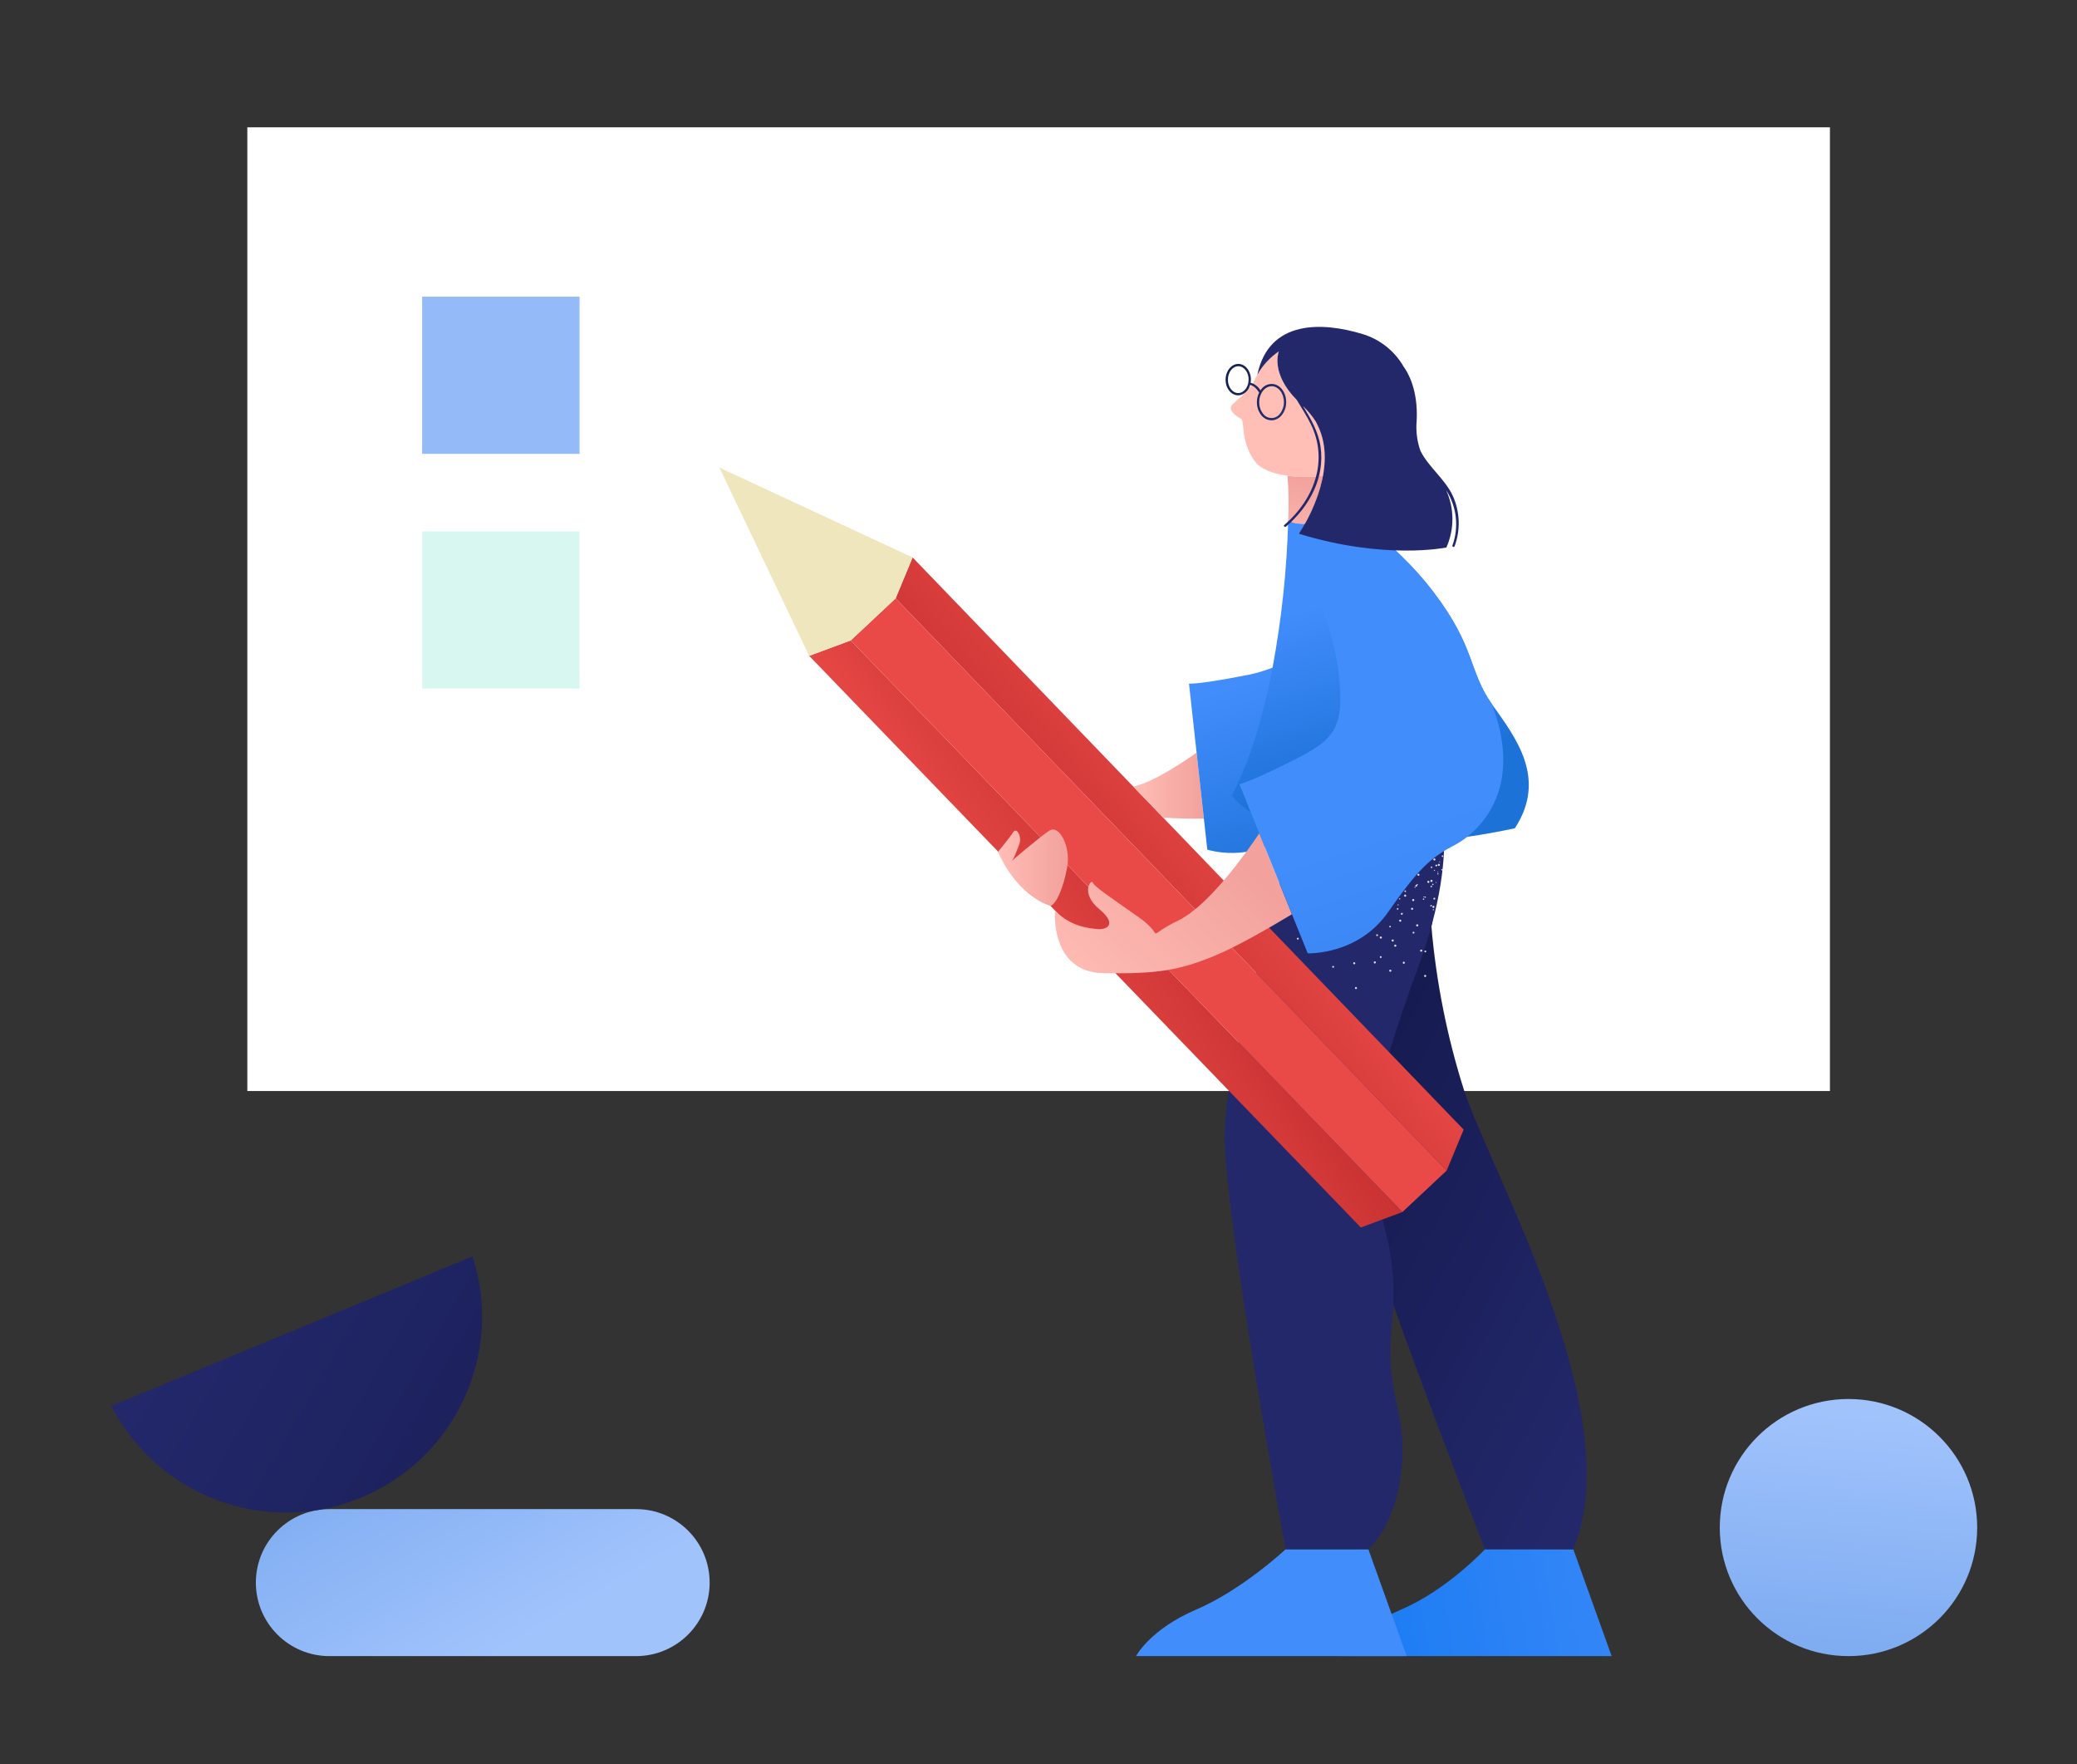 <svg width="252" height="214" viewBox="0 0 252 214" fill="none" xmlns="http://www.w3.org/2000/svg">
<rect x="0" y="0" width="252" height="214" fill="#333333" stroke="none"/>
<path d="M222.024 15.445H30.008V132.355H222.024V15.445Z" fill="white"/>
<path d="M70.314 35.992H51.221V55.062H70.314V35.992Z" fill="#94BAF8"/>
<path d="M70.314 64.463H51.221V83.533H70.314V64.463Z" fill="#D8F7F0"/>
<path d="M39.971 183.076H77.172C82.103 183.076 86.1 187.069 86.1 191.994C86.1 196.918 82.103 200.911 77.172 200.911H39.971C35.04 200.911 31.043 196.918 31.043 191.994C31.043 187.069 35.04 183.076 39.971 183.076Z" fill="url(#paint0_linear)"/>
<path d="M224.274 200.911C232.898 200.911 239.889 193.928 239.889 185.315C239.889 176.701 232.898 169.719 224.274 169.719C215.649 169.719 208.658 176.701 208.658 185.315C208.658 193.928 215.649 200.911 224.274 200.911Z" fill="url(#paint1_linear)"/>
<path d="M13.514 170.561C19.502 182.244 33.839 186.867 45.537 180.885C55.928 175.572 60.925 163.514 57.333 152.42L13.514 170.561Z" fill="url(#paint2_linear)"/>
<path d="M190.888 187.948L195.54 200.908L162.701 200.909C162.701 200.909 164.385 197.666 169.998 195.263C175.612 192.86 180.171 187.947 180.171 187.947L190.888 187.948Z" fill="url(#paint3_linear)"/>
<path d="M166.021 187.949L170.673 200.909L137.834 200.91C137.834 200.91 139.518 197.666 145.131 195.264C150.744 192.861 155.983 187.949 155.983 187.949H166.021Z" fill="#428DFC"/>
<path d="M174.829 96.533C174.829 96.533 176.145 99.569 173.672 112.414C174.255 119.159 175.583 125.818 177.633 132.271C180.93 142.317 197.721 171.505 190.888 187.949L180.171 187.947C180.171 187.947 165.76 151.046 163.452 141C161.143 130.954 155.813 101.283 153.006 96.006L174.829 96.533Z" fill="url(#paint4_linear)"/>
<path d="M174.004 95.051C174.004 95.051 177.797 101.803 172.025 117.449C166.254 133.094 166.089 137.871 166.419 142.153C166.748 146.435 169.881 151.375 168.892 160.433C167.903 169.492 170.728 170.693 170.069 177.939C169.409 185.185 166.02 187.948 166.02 187.948H155.982C155.982 187.948 149.105 150.552 148.61 139.023C148.115 127.495 157.025 107.128 156.69 95.874L174.004 95.051Z" fill="#23286B"/>
<path opacity="0.86" d="M171.407 110.153C171.357 110.108 171.279 110.114 171.235 110.164C171.235 110.164 171.235 110.164 171.234 110.165C171.188 110.217 171.193 110.296 171.245 110.342C171.297 110.388 171.377 110.383 171.423 110.331C171.423 110.331 171.423 110.331 171.423 110.33C171.466 110.277 171.459 110.198 171.407 110.153ZM164.51 119.742C164.442 119.746 164.39 119.805 164.393 119.874C164.396 119.94 164.453 119.991 164.519 119.987C164.521 119.987 164.524 119.987 164.526 119.987C164.595 119.982 164.647 119.924 164.643 119.855C164.638 119.786 164.579 119.736 164.51 119.742ZM164.296 116.733C164.228 116.739 164.178 116.798 164.183 116.866C164.188 116.935 164.247 116.987 164.316 116.983C164.385 116.979 164.437 116.92 164.433 116.851C164.426 116.782 164.366 116.731 164.296 116.733ZM172.136 106.002C172.073 105.979 172.005 106.011 171.983 106.074C171.982 106.076 171.981 106.078 171.981 106.079C171.957 106.143 171.989 106.213 172.053 106.237C172.116 106.26 172.187 106.228 172.21 106.165C172.211 106.162 172.212 106.159 172.213 106.156C172.235 106.094 172.203 106.026 172.141 106.004C172.139 106.003 172.137 106.002 172.136 106.002ZM170.436 116.741C170.406 116.677 170.331 116.65 170.267 116.68C170.203 116.709 170.176 116.784 170.206 116.848C170.235 116.912 170.311 116.939 170.374 116.909C170.375 116.909 170.376 116.909 170.377 116.908C170.438 116.878 170.465 116.803 170.436 116.741ZM169.089 114.044C169.059 113.98 168.984 113.953 168.92 113.982C168.856 114.012 168.829 114.087 168.859 114.151C168.889 114.214 168.964 114.242 169.027 114.212C169.028 114.212 169.029 114.211 169.03 114.211C169.091 114.18 169.118 114.106 169.089 114.044ZM174.289 104.891C174.23 104.877 174.171 104.913 174.157 104.972C174.142 105.031 174.178 105.09 174.237 105.105C174.297 105.119 174.356 105.083 174.37 105.024C174.385 104.965 174.349 104.906 174.289 104.891ZM173.023 115.366C172.991 115.314 172.922 115.298 172.87 115.33C172.818 115.363 172.802 115.431 172.835 115.483C172.835 115.483 172.835 115.484 172.835 115.484C172.868 115.536 172.937 115.55 172.988 115.518C173.039 115.485 173.055 115.417 173.023 115.366ZM171.595 113.085C171.563 113.034 171.494 113.018 171.442 113.051C171.391 113.083 171.375 113.152 171.408 113.203C171.44 113.255 171.509 113.271 171.561 113.238C171.612 113.208 171.629 113.141 171.598 113.089C171.597 113.088 171.596 113.087 171.595 113.085ZM170.169 110.801C170.16 110.781 170.144 110.766 170.125 110.759L170.12 110.758C170.086 110.743 170.047 110.746 170.016 110.766C169.963 110.799 169.946 110.869 169.98 110.922C169.98 110.923 169.98 110.923 169.98 110.923C170.013 110.974 170.081 110.99 170.133 110.958C170.158 110.944 170.174 110.92 170.179 110.892C170.191 110.862 170.187 110.827 170.169 110.801ZM161.775 117.181C161.715 117.167 161.655 117.205 161.642 117.264C161.642 117.265 161.642 117.266 161.642 117.266C161.626 117.323 161.66 117.382 161.718 117.398C161.719 117.398 161.721 117.398 161.722 117.399C161.783 117.411 161.844 117.374 161.86 117.314C161.871 117.255 161.834 117.197 161.775 117.181ZM174.091 108.927C174.041 108.891 173.972 108.902 173.936 108.951C173.935 108.952 173.934 108.954 173.934 108.955C173.898 109.001 173.906 109.067 173.952 109.103C173.954 109.104 173.956 109.105 173.958 109.107C174.006 109.144 174.074 109.135 174.111 109.087C174.112 109.086 174.113 109.085 174.114 109.083C174.15 109.033 174.139 108.964 174.091 108.927ZM171.897 107.364C171.846 107.33 171.777 107.343 171.74 107.391C171.705 107.442 171.717 107.512 171.768 107.548C171.82 107.582 171.89 107.567 171.924 107.515C171.956 107.465 171.944 107.399 171.897 107.364ZM167.503 115.993C167.443 116.007 167.403 116.064 167.413 116.125C167.423 116.184 167.48 116.224 167.54 116.214C167.601 116.205 167.643 116.149 167.634 116.088C167.623 116.026 167.565 115.984 167.503 115.993ZM167.06 113.341C167 113.354 166.96 113.411 166.97 113.472C166.98 113.532 167.037 113.572 167.097 113.562C167.155 113.554 167.196 113.5 167.188 113.441C167.187 113.439 167.187 113.437 167.187 113.434C167.177 113.374 167.12 113.332 167.06 113.341ZM157.529 113.782C157.479 113.747 157.41 113.757 157.373 113.806C157.337 113.855 157.348 113.925 157.397 113.96C157.399 113.961 157.4 113.962 157.401 113.963C157.447 113.998 157.513 113.99 157.549 113.944C157.55 113.942 157.551 113.941 157.553 113.939C157.59 113.891 157.581 113.823 157.533 113.786C157.532 113.784 157.531 113.783 157.529 113.782ZM172.817 108.759C172.792 108.732 172.75 108.731 172.723 108.755C172.696 108.78 172.694 108.822 172.719 108.849C172.743 108.876 172.786 108.878 172.813 108.853C172.838 108.828 172.84 108.787 172.817 108.759ZM171.734 107.602C171.709 107.575 171.667 107.573 171.64 107.598C171.613 107.622 171.611 107.665 171.636 107.692C171.66 107.718 171.703 107.72 171.73 107.696C171.755 107.671 171.757 107.63 171.734 107.602ZM174.066 105.531C174.034 105.516 173.996 105.53 173.981 105.562C173.98 105.562 173.98 105.563 173.98 105.564C173.966 105.598 173.98 105.637 174.013 105.654C174.046 105.667 174.083 105.652 174.098 105.621C174.113 105.587 174.098 105.548 174.066 105.531ZM169.693 109.749C169.682 109.717 169.647 109.698 169.614 109.709C169.612 109.709 169.61 109.71 169.608 109.711C169.574 109.722 169.556 109.759 169.568 109.792C169.568 109.793 169.569 109.794 169.569 109.795C169.584 109.827 169.62 109.844 169.654 109.834C169.688 109.821 169.705 109.783 169.693 109.749ZM173.97 110.323C173.949 110.289 173.905 110.278 173.871 110.298C173.87 110.299 173.87 110.299 173.869 110.299C173.834 110.32 173.823 110.364 173.843 110.399C173.844 110.401 173.845 110.402 173.846 110.404C173.866 110.438 173.911 110.448 173.944 110.428C173.945 110.428 173.945 110.428 173.946 110.427C173.981 110.405 173.991 110.358 173.97 110.323ZM172.991 108.797C172.971 108.763 172.927 108.753 172.893 108.773C172.892 108.774 172.892 108.774 172.891 108.774C172.856 108.797 172.846 108.844 172.868 108.879C172.891 108.914 172.937 108.924 172.972 108.902C173.006 108.881 173.016 108.836 172.995 108.802C172.994 108.8 172.993 108.799 172.991 108.797ZM172.018 107.272C171.996 107.237 171.949 107.226 171.913 107.248C171.878 107.271 171.867 107.318 171.889 107.353C171.889 107.353 171.89 107.353 171.89 107.354C171.889 107.358 171.894 107.359 171.897 107.364C171.923 107.39 171.963 107.395 171.995 107.377C172.029 107.354 172.04 107.308 172.018 107.272ZM174.508 105.952C174.473 105.928 174.427 105.935 174.402 105.968C174.378 106.002 174.386 106.049 174.42 106.073C174.421 106.073 174.422 106.074 174.423 106.075C174.456 106.098 174.501 106.09 174.524 106.057C174.548 106.023 174.541 105.977 174.508 105.952ZM170.211 110.82C170.205 110.78 170.168 110.752 170.128 110.758C170.127 110.758 170.126 110.759 170.125 110.759L170.12 110.758C170.082 110.767 170.057 110.805 170.063 110.844C170.069 110.884 170.107 110.912 170.147 110.906C170.147 110.906 170.148 110.906 170.149 110.906C170.16 110.903 170.169 110.898 170.178 110.892C170.203 110.877 170.217 110.849 170.211 110.82ZM169.805 108.973C169.764 108.983 169.737 109.022 169.743 109.063C169.753 109.103 169.793 109.128 169.834 109.121C169.873 109.113 169.899 109.075 169.891 109.035C169.891 109.035 169.891 109.035 169.891 109.034C169.884 108.994 169.845 108.967 169.805 108.973ZM174.107 104.16C174.049 104.119 173.97 104.132 173.928 104.189C173.887 104.247 173.9 104.327 173.958 104.368C174.015 104.409 174.095 104.396 174.136 104.34C174.176 104.281 174.163 104.202 174.107 104.16ZM172.895 118.268C172.825 118.279 172.776 118.344 172.785 118.415C172.797 118.485 172.862 118.532 172.932 118.521C173.002 118.509 173.051 118.445 173.043 118.374C173.031 118.305 172.965 118.257 172.895 118.268ZM172.41 115.2C172.341 115.212 172.293 115.278 172.305 115.348C172.316 115.417 172.382 115.465 172.452 115.453C172.522 115.442 172.569 115.376 172.558 115.306C172.546 115.237 172.48 115.189 172.41 115.2ZM171.93 112.133C171.86 112.142 171.81 112.206 171.819 112.275C171.828 112.345 171.892 112.395 171.962 112.386C171.963 112.386 171.965 112.386 171.967 112.386C172.038 112.375 172.087 112.31 172.078 112.239C172.066 112.169 172 112.122 171.93 112.133ZM171.445 109.065C171.376 109.075 171.328 109.14 171.339 109.21C171.339 109.21 171.339 109.211 171.339 109.212C171.35 109.282 171.416 109.33 171.486 109.319C171.556 109.307 171.604 109.242 171.593 109.172C171.593 109.171 171.593 109.171 171.593 109.171C171.582 109.102 171.517 109.054 171.448 109.064C171.447 109.065 171.446 109.065 171.445 109.065ZM160.087 115.252C160.044 115.306 160.054 115.386 160.109 115.428C160.11 115.429 160.111 115.43 160.112 115.43C160.171 115.471 160.252 115.459 160.296 115.402L160.087 115.252ZM173.791 106.798C173.755 106.737 173.676 106.717 173.615 106.753C173.614 106.754 173.613 106.754 173.612 106.755C173.552 106.793 173.533 106.872 173.57 106.933C173.609 106.994 173.689 107.011 173.75 106.972C173.808 106.934 173.826 106.857 173.791 106.798ZM166.834 116.63C166.766 116.614 166.698 116.655 166.682 116.723C166.681 116.724 166.681 116.725 166.681 116.726C166.664 116.794 166.704 116.863 166.772 116.882C166.841 116.896 166.909 116.855 166.929 116.787C166.946 116.717 166.904 116.647 166.834 116.63ZM167.562 113.613C167.497 113.595 167.429 113.634 167.411 113.7C167.411 113.703 167.41 113.706 167.409 113.709C167.393 113.776 167.433 113.844 167.501 113.861C167.57 113.878 167.641 113.835 167.658 113.766V113.765C167.675 113.7 167.636 113.632 167.57 113.614C167.568 113.614 167.565 113.613 167.562 113.613ZM174.678 104.851C174.642 104.793 174.566 104.777 174.509 104.813C174.506 104.815 174.505 104.816 174.503 104.817C174.444 104.855 174.427 104.934 174.465 104.992C174.505 105.051 174.584 105.068 174.644 105.03C174.703 104.991 174.719 104.912 174.68 104.853C174.679 104.852 174.679 104.851 174.678 104.851ZM168.713 117.632C168.643 117.617 168.574 117.662 168.56 117.732C168.545 117.802 168.59 117.871 168.66 117.885C168.73 117.9 168.798 117.855 168.813 117.785C168.828 117.715 168.783 117.646 168.713 117.632ZM169.314 114.597C169.243 114.586 169.176 114.632 169.16 114.702C169.149 114.77 169.193 114.835 169.261 114.851C169.331 114.865 169.4 114.82 169.414 114.751C169.427 114.681 169.383 114.613 169.314 114.597ZM169.909 111.566C169.84 111.552 169.774 111.597 169.76 111.666C169.746 111.734 169.791 111.801 169.86 111.815C169.86 111.815 169.861 111.815 169.861 111.815C169.931 111.83 170 111.785 170.015 111.715C170.025 111.645 169.979 111.579 169.909 111.566ZM170.51 108.531C170.442 108.517 170.376 108.561 170.362 108.629C170.361 108.63 170.361 108.63 170.361 108.632C170.348 108.7 170.393 108.767 170.462 108.781C170.529 108.796 170.594 108.754 170.61 108.688C170.61 108.685 170.611 108.682 170.611 108.68C170.625 108.612 170.581 108.545 170.513 108.531C170.512 108.531 170.511 108.531 170.51 108.531ZM173.89 109.889C173.821 109.904 173.776 109.971 173.788 110.041C173.801 110.11 173.868 110.156 173.937 110.142C174.006 110.129 174.052 110.062 174.038 109.993C174.038 109.992 174.038 109.992 174.038 109.99C174.025 109.922 173.96 109.876 173.891 109.889C173.891 109.889 173.89 109.889 173.89 109.889ZM173.278 106.857C173.208 106.872 173.163 106.939 173.176 107.01C173.192 107.08 173.262 107.123 173.332 107.107C173.399 107.092 173.443 107.027 173.431 106.959C173.416 106.889 173.349 106.844 173.278 106.857ZM175.103 103.83C175.087 103.781 175.035 103.754 174.986 103.77C174.984 103.771 174.982 103.772 174.981 103.772C174.931 103.792 174.907 103.848 174.926 103.898C174.927 103.898 174.927 103.899 174.927 103.9C174.946 103.948 175.001 103.972 175.05 103.953C175.05 103.953 175.05 103.953 175.051 103.953C175.099 103.936 175.123 103.883 175.106 103.836C175.105 103.833 175.104 103.831 175.103 103.83ZM168.697 112.32C168.651 112.297 168.595 112.315 168.572 112.361C168.571 112.364 168.569 112.367 168.568 112.37C168.547 112.419 168.569 112.476 168.618 112.497C168.667 112.519 168.724 112.496 168.746 112.447C168.767 112.399 168.745 112.342 168.697 112.32ZM169.616 110.175C169.568 110.153 169.511 110.174 169.489 110.222C169.488 110.223 169.487 110.224 169.487 110.225C169.465 110.274 169.487 110.331 169.537 110.354C169.586 110.375 169.643 110.353 169.666 110.304C169.687 110.255 169.665 110.197 169.616 110.175ZM170.535 108.03C170.485 108.008 170.428 108.03 170.406 108.08C170.384 108.129 170.407 108.186 170.456 108.208C170.505 108.23 170.562 108.208 170.584 108.159C170.605 108.109 170.583 108.052 170.535 108.03ZM173.63 109.781C173.579 109.78 173.536 109.821 173.536 109.872C173.536 109.873 173.536 109.875 173.536 109.876C173.534 109.929 173.576 109.973 173.629 109.974C173.63 109.974 173.63 109.974 173.63 109.974C173.684 109.972 173.727 109.929 173.729 109.876C173.728 109.823 173.684 109.78 173.631 109.781C173.631 109.781 173.631 109.781 173.63 109.781ZM173.661 107.445C173.607 107.447 173.564 107.49 173.562 107.544C173.561 107.595 173.601 107.637 173.652 107.638C173.654 107.638 173.655 107.638 173.657 107.638C173.708 107.641 173.752 107.602 173.755 107.551C173.755 107.548 173.756 107.546 173.755 107.544C173.757 107.491 173.715 107.446 173.662 107.445C173.661 107.445 173.661 107.445 173.661 107.445ZM173.686 105.114C173.634 105.114 173.592 105.157 173.592 105.209V105.209C173.589 105.26 173.628 105.304 173.68 105.307C173.682 105.307 173.685 105.307 173.687 105.307C173.74 105.309 173.784 105.267 173.786 105.214C173.786 105.213 173.786 105.213 173.786 105.213C173.783 105.159 173.74 105.116 173.686 105.114ZM174.244 107.009C174.215 107.002 174.186 107.02 174.18 107.049C174.173 107.078 174.191 107.106 174.22 107.113C174.222 107.113 174.223 107.114 174.225 107.114C174.254 107.117 174.281 107.097 174.285 107.068C174.289 107.041 174.271 107.015 174.244 107.009ZM174.463 105.752C174.435 105.747 174.408 105.766 174.403 105.794C174.403 105.795 174.403 105.796 174.402 105.798C174.396 105.823 174.411 105.849 174.436 105.856C174.439 105.857 174.441 105.857 174.444 105.857C174.471 105.863 174.498 105.845 174.503 105.817C174.503 105.817 174.503 105.816 174.503 105.816C174.508 105.788 174.491 105.76 174.463 105.752ZM174.681 104.5C174.654 104.495 174.627 104.512 174.622 104.54C174.622 104.54 174.622 104.541 174.622 104.541C174.616 104.57 174.634 104.598 174.662 104.606C174.69 104.61 174.717 104.592 174.722 104.564C174.723 104.562 174.723 104.561 174.723 104.56C174.728 104.532 174.71 104.506 174.683 104.5C174.683 104.5 174.682 104.5 174.681 104.5ZM172.765 109.004C172.727 108.979 172.676 108.99 172.652 109.027C172.651 109.029 172.649 109.031 172.648 109.033C172.622 109.069 172.63 109.118 172.665 109.145C172.667 109.146 172.67 109.148 172.672 109.149C172.712 109.176 172.766 109.165 172.793 109.125C172.819 109.087 172.808 109.034 172.77 109.008C172.768 109.006 172.766 109.005 172.765 109.004ZM173.891 107.216C173.85 107.191 173.795 107.204 173.77 107.245C173.743 107.284 173.754 107.336 173.793 107.362C173.794 107.364 173.796 107.365 173.798 107.365C173.835 107.39 173.886 107.38 173.911 107.343C173.912 107.341 173.914 107.338 173.915 107.337C173.942 107.299 173.933 107.246 173.895 107.219C173.894 107.218 173.892 107.217 173.891 107.216ZM175.012 105.432C174.971 105.407 174.917 105.419 174.891 105.46C174.865 105.5 174.876 105.554 174.916 105.58C174.917 105.58 174.918 105.581 174.919 105.581C174.961 105.606 175.015 105.593 175.04 105.551C175.064 105.51 175.052 105.458 175.012 105.432Z" fill="white"/>
<path d="M170.151 147.04L165.106 148.909L98.176 79.562L103.221 77.693L170.151 147.04Z" fill="url(#paint5_linear)"/>
<path d="M175.523 142.005L177.583 137.04L110.724 67.625L108.664 72.59L175.523 142.005Z" fill="url(#paint6_linear)"/>
<path d="M103.221 77.694L170.151 147.04L175.524 142.004L108.664 72.59L103.221 77.694Z" fill="#E94A47"/>
<path d="M121.084 103.339C121.084 103.339 122.523 101.603 122.942 100.944C123.362 100.286 124.021 101.543 123.662 102.441C123.302 103.339 123.002 104.297 122.643 104.537C122.643 104.537 126.119 101.543 127.318 100.765C128.517 99.987 129.956 102.741 129.476 105.255C128.997 107.769 128.186 109.599 127.467 109.898C127.466 109.898 123.602 108.967 121.084 103.339Z" fill="url(#paint7_linear)"/>
<path d="M146.065 99.321C143.443 99.335 141.138 99.201 141.138 99.201L137.484 95.408C139.912 94.986 144.187 92.016 145.182 91.307L146.065 99.321Z" fill="url(#paint8_linear)"/>
<path d="M165.337 95.926C162.561 96.505 160.897 97.349 156.655 100.79C156.531 100.891 156.408 100.992 156.281 101.097C151.762 104.799 146.48 103.073 146.48 103.073L144.258 82.935C144.258 82.935 145.41 83.036 150.643 82.02C151.929 81.814 153.188 81.469 154.399 80.993C156.636 80.002 157.493 78.295 158.215 74.032C158.753 70.849 158.607 66.751 158.345 63.556C159.877 63.503 161.335 62.888 162.442 61.83C165.253 63.365 167.835 65.285 170.114 67.535C172.463 72.635 173.443 77.436 173.724 82.928C174.21 92.362 168.195 95.332 165.337 95.926Z" fill="url(#paint9_linear)"/>
<path d="M156.752 110.91C154.403 112.326 150.063 114.867 147.198 116.021C143.106 117.677 140.573 118.162 133.948 118.065C127.323 117.968 128.008 110.47 128.008 110.47C129.894 112.438 132.194 112.618 133.17 112.715C134.143 112.812 135.703 112.229 133.365 110.283C131.027 108.336 132.388 106.584 132.583 107.07C132.777 107.555 134.532 108.725 138.138 111.254C141.744 113.784 138.43 113.881 143.008 111.643C146.611 109.883 151.062 103.662 152.79 101.096L156.752 110.91Z" fill="url(#paint10_linear)"/>
<path d="M183.79 100.488C181.751 100.914 179.826 101.257 178.014 101.519C167.824 103.013 161.039 102.176 156.654 100.79C154.922 100.271 153.273 99.51 151.754 98.53C150.879 97.996 150.103 97.315 149.461 96.516C151.84 91.932 153.389 86.305 154.399 80.993C155.498 75.096 156.132 69.122 156.295 63.127L156.875 63.407C157.357 63.521 157.851 63.571 158.345 63.556C159.876 63.503 161.334 62.888 162.441 61.83C165.253 63.365 167.835 65.285 170.114 67.535C171.468 68.843 172.722 70.25 173.866 71.746C179.084 78.579 178.141 81.362 181.003 85.409C181.01 85.416 181.014 85.427 181.022 85.435C183.879 89.474 187.766 94.409 183.79 100.488Z" fill="url(#paint11_linear)"/>
<path d="M178.014 101.519C177.506 101.923 176.961 102.278 176.386 102.58C173.558 104.048 172.047 105.464 168.389 110.687C164.73 115.907 158.663 115.649 158.663 115.649L151.754 98.53L150.381 95.13C150.381 95.13 151.623 94.898 156.822 92.283C162.022 89.672 163.141 88.371 162.426 81.654C161.712 74.936 156.295 63.127 156.295 63.127L156.875 63.407C157.356 63.521 157.85 63.571 158.345 63.556C159.876 63.503 161.334 62.888 162.441 61.83C165.253 63.365 167.835 65.285 170.113 67.535C171.468 68.843 172.722 70.25 173.865 71.746C179.084 78.579 178.141 81.362 181.003 85.409C181.01 85.416 181.014 85.427 181.021 85.435C181.137 85.767 181.253 86.1 181.365 86.44C184.096 94.54 180.823 99.288 178.014 101.519Z" fill="url(#paint12_linear)"/>
<path d="M160.515 57.715C160.371 58.477 160.174 59.229 159.924 59.964C159.5 61.208 158.961 62.41 158.315 63.554C157.831 63.567 157.347 63.517 156.875 63.405L156.306 63.132C156.302 63.13 156.299 63.128 156.295 63.125C156.382 61.324 156.355 59.519 156.213 57.722C156.441 57.752 156.669 57.775 156.897 57.786C158.102 57.887 159.315 57.863 160.515 57.715Z" fill="url(#paint13_linear)"/>
<path d="M160.514 57.715C158.262 58.014 153.635 57.958 152.183 55.877C150.448 53.385 151.057 51.013 150.575 50.8C150.092 50.59 149.168 49.892 149.344 49.358C149.516 48.827 151.417 47.796 152.299 45.946C152.382 45.775 152.464 45.61 152.554 45.453L152.558 45.45C152.574 45.41 152.595 45.371 152.617 45.334C152.627 45.315 152.638 45.297 152.651 45.281C152.656 45.276 152.659 45.269 152.662 45.263C152.677 45.24 152.692 45.214 152.707 45.188C152.823 45.005 152.999 44.736 153.235 44.433C153.343 44.291 153.467 44.138 153.605 43.981C153.758 43.803 153.936 43.623 154.125 43.443C154.138 43.43 154.151 43.417 154.165 43.404C154.212 43.36 154.255 43.315 154.304 43.271C154.39 43.193 154.48 43.118 154.574 43.043C154.645 42.984 154.72 42.928 154.795 42.875C154.828 42.849 154.866 42.823 154.903 42.797C154.97 42.748 155.041 42.7 155.112 42.655C155.127 42.644 155.142 42.634 155.157 42.625C155.157 42.629 155.154 42.633 155.154 42.64C155.101 42.798 155.062 42.961 155.038 43.126C155.026 43.178 155.019 43.238 155.011 43.297C154.986 43.52 154.979 43.746 154.993 43.97C154.993 44.007 154.996 44.045 155 44.086C155.004 44.123 155.008 44.164 155.011 44.205C155.019 44.288 155.03 44.373 155.045 44.459C155.045 44.471 155.049 44.478 155.049 44.489C155.067 44.616 155.092 44.742 155.124 44.867C155.131 44.915 155.146 44.96 155.157 45.009C155.158 45.012 155.159 45.014 155.161 45.016C155.184 45.109 155.213 45.207 155.247 45.304V45.311C155.262 45.36 155.281 45.408 155.299 45.457C155.376 45.678 155.466 45.894 155.569 46.103C155.603 46.178 155.644 46.253 155.685 46.331C155.704 46.369 155.722 46.402 155.745 46.44C155.763 46.477 155.782 46.518 155.805 46.555C155.816 46.576 155.828 46.596 155.842 46.615C155.872 46.675 155.909 46.731 155.947 46.791C155.984 46.85 156.021 46.91 156.063 46.97C156.1 47.03 156.137 47.09 156.182 47.149C156.291 47.306 156.41 47.463 156.538 47.624C156.609 47.714 156.684 47.803 156.758 47.897C157.052 48.239 157.364 48.564 157.694 48.872L157.907 49.074C158.566 49.685 159.146 50.375 159.635 51.128C159.699 51.252 159.762 51.379 159.83 51.51C160.011 51.867 160.163 52.238 160.286 52.619C160.789 54.272 160.868 56.024 160.514 57.715Z" fill="#FFBEB6"/>
<path d="M150.214 47.961C150.302 47.962 150.39 47.954 150.476 47.936C151.073 47.776 151.533 47.302 151.676 46.702C152.163 46.784 152.515 47.236 152.774 47.625C152.598 47.979 152.505 48.368 152.501 48.763C152.486 49.322 152.659 49.87 152.992 50.319C153.283 50.727 153.749 50.977 154.251 50.993C154.354 50.995 154.456 50.985 154.557 50.965C154.942 50.879 155.284 50.661 155.524 50.349C155.868 49.907 156.054 49.364 156.052 48.804C156.066 47.586 155.282 46.585 154.302 46.574C153.8 46.578 153.329 46.817 153.029 47.218C152.992 47.263 152.964 47.316 152.931 47.364C152.67 46.911 152.243 46.576 151.739 46.432C151.759 46.313 151.77 46.193 151.772 46.073C151.784 45.022 151.106 44.159 150.259 44.148H150.259C149.413 44.14 148.714 44.986 148.701 46.037C148.689 47.088 149.368 47.951 150.214 47.961ZM152.78 48.766C152.778 48.269 152.941 47.786 153.246 47.393C153.445 47.132 153.731 46.948 154.052 46.876C154.133 46.859 154.216 46.851 154.299 46.852C155.125 46.862 155.786 47.736 155.773 48.801C155.775 49.298 155.612 49.781 155.308 50.174C154.907 50.747 154.118 50.887 153.544 50.487C153.413 50.396 153.301 50.282 153.213 50.149C152.918 49.749 152.766 49.262 152.78 48.766ZM148.981 46.04C148.991 45.143 149.561 44.419 150.256 44.428C150.948 44.436 151.503 45.173 151.493 46.07C151.482 46.967 150.912 47.69 150.217 47.682C149.525 47.674 148.97 46.938 148.981 46.04Z" fill="url(#paint14_linear)"/>
<path d="M176.268 60.153C175.311 58.091 173.296 56.648 172.333 54.674C171.924 53.506 171.77 52.264 171.883 51.032C172.078 47.243 170.768 45.121 170.331 44.527C170.325 44.515 170.318 44.504 170.308 44.494C169.217 42.587 167.437 41.169 165.333 40.53C160.478 39.05 153.965 38.74 152.555 45.454C153.197 44.324 154.089 43.356 155.162 42.622C155.115 42.748 154.155 45.303 157.339 48.526C157.915 49.472 158.52 50.416 159.015 51.409C161.236 55.866 159.425 60.614 155.821 63.693C155.683 63.81 155.882 64.008 156.019 63.891C158.841 61.48 160.779 57.985 160.218 54.178C159.951 52.373 159.039 50.808 158.095 49.266C158.679 49.827 159.195 50.452 159.636 51.129C159.699 51.253 159.763 51.38 159.83 51.511C160.011 51.868 160.164 52.239 160.287 52.62C161.106 55.101 160.668 57.765 159.924 59.965C159.352 61.651 158.569 63.258 157.593 64.748C168.026 67.968 175.489 66.421 175.489 66.421C176.476 64.2 176.464 61.663 175.454 59.451C176.745 61.452 177.029 63.938 176.222 66.178C176.164 66.349 176.434 66.422 176.492 66.252C177.217 64.267 177.136 62.079 176.268 60.153Z" fill="#23286B"/>
<path d="M98.175 79.563L87.277 56.721L110.724 67.625L108.664 72.591L103.221 77.695L98.175 79.563Z" fill="#EFE6BD"/>
<defs>
<linearGradient id="paint0_linear" x1="62.878" y1="199.332" x2="41.725" y2="163.193" gradientUnits="userSpaceOnUse">
<stop stop-color="#A1C3FC"/>
<stop offset="0.696" stop-color="#81AEF2"/>
<stop offset="1" stop-color="#78A9EF"/>
</linearGradient>
<linearGradient id="paint1_linear" x1="225.434" y1="171.588" x2="222.283" y2="208.962" gradientUnits="userSpaceOnUse">
<stop stop-color="#A1C3FC"/>
<stop offset="0.696" stop-color="#81AEF2"/>
<stop offset="1" stop-color="#78A9EF"/>
</linearGradient>
<linearGradient id="paint2_linear" x1="22.958" y1="156.537" x2="89.32" y2="194.768" gradientUnits="userSpaceOnUse">
<stop stop-color="#23286B"/>
<stop offset="1" stop-color="#151A4F"/>
</linearGradient>
<linearGradient id="paint3_linear" x1="206.475" y1="191.361" x2="156.7" y2="199.579" gradientUnits="userSpaceOnUse">
<stop stop-color="#3E8AF8"/>
<stop offset="1" stop-color="#1479F2"/>
</linearGradient>
<linearGradient id="paint4_linear" x1="204.621" y1="156.598" x2="160.034" y2="132.935" gradientUnits="userSpaceOnUse">
<stop stop-color="#23286B"/>
<stop offset="1" stop-color="#151A4F"/>
</linearGradient>
<linearGradient id="paint5_linear" x1="124.725" y1="120.12" x2="147.376" y2="103.714" gradientUnits="userSpaceOnUse">
<stop stop-color="#E94A47"/>
<stop offset="0.81" stop-color="#C63030"/>
</linearGradient>
<linearGradient id="paint6_linear" x1="151.067" y1="98.316" x2="128.419" y2="116.891" gradientUnits="userSpaceOnUse">
<stop stop-color="#E94A47"/>
<stop offset="0.81" stop-color="#C63030"/>
</linearGradient>
<linearGradient id="paint7_linear" x1="121.084" y1="105.264" x2="129.571" y2="105.264" gradientUnits="userSpaceOnUse">
<stop stop-color="#FFBEB6"/>
<stop offset="1" stop-color="#F2A19C"/>
</linearGradient>
<linearGradient id="paint8_linear" x1="137.484" y1="95.314" x2="146.065" y2="95.314" gradientUnits="userSpaceOnUse">
<stop stop-color="#FFBEB6"/>
<stop offset="1" stop-color="#F2A19C"/>
</linearGradient>
<linearGradient id="paint9_linear" x1="156.032" y1="77.34" x2="164.471" y2="104.851" gradientUnits="userSpaceOnUse">
<stop offset="0.129" stop-color="#428DFC"/>
<stop offset="0.999" stop-color="#1D72D8"/>
</linearGradient>
<linearGradient id="paint10_linear" x1="130.926" y1="122.68" x2="149.762" y2="102.915" gradientUnits="userSpaceOnUse">
<stop stop-color="#FFBEB6"/>
<stop offset="1" stop-color="#F2A19C"/>
</linearGradient>
<linearGradient id="paint11_linear" x1="160.212" y1="69.857" x2="167.1" y2="93.997" gradientUnits="userSpaceOnUse">
<stop offset="0.129" stop-color="#428DFC"/>
<stop offset="0.999" stop-color="#1D72D8"/>
</linearGradient>
<linearGradient id="paint12_linear" x1="165.79" y1="90.535" x2="190.733" y2="165.368" gradientUnits="userSpaceOnUse">
<stop offset="0.129" stop-color="#428DFC"/>
<stop offset="0.999" stop-color="#1D72D8"/>
</linearGradient>
<linearGradient id="paint13_linear" x1="155.971" y1="69.254" x2="158.411" y2="57.471" gradientUnits="userSpaceOnUse">
<stop stop-color="#FFBEB6"/>
<stop offset="1" stop-color="#F2A19C"/>
</linearGradient>
<linearGradient id="paint14_linear" x1="156.144" y1="48.986" x2="148.496" y2="46.204" gradientUnits="userSpaceOnUse">
<stop stop-color="#28306D"/>
<stop offset="0.51" stop-color="#1F275F"/>
<stop offset="1" stop-color="#171F51"/>
</linearGradient>
</defs>
</svg>

